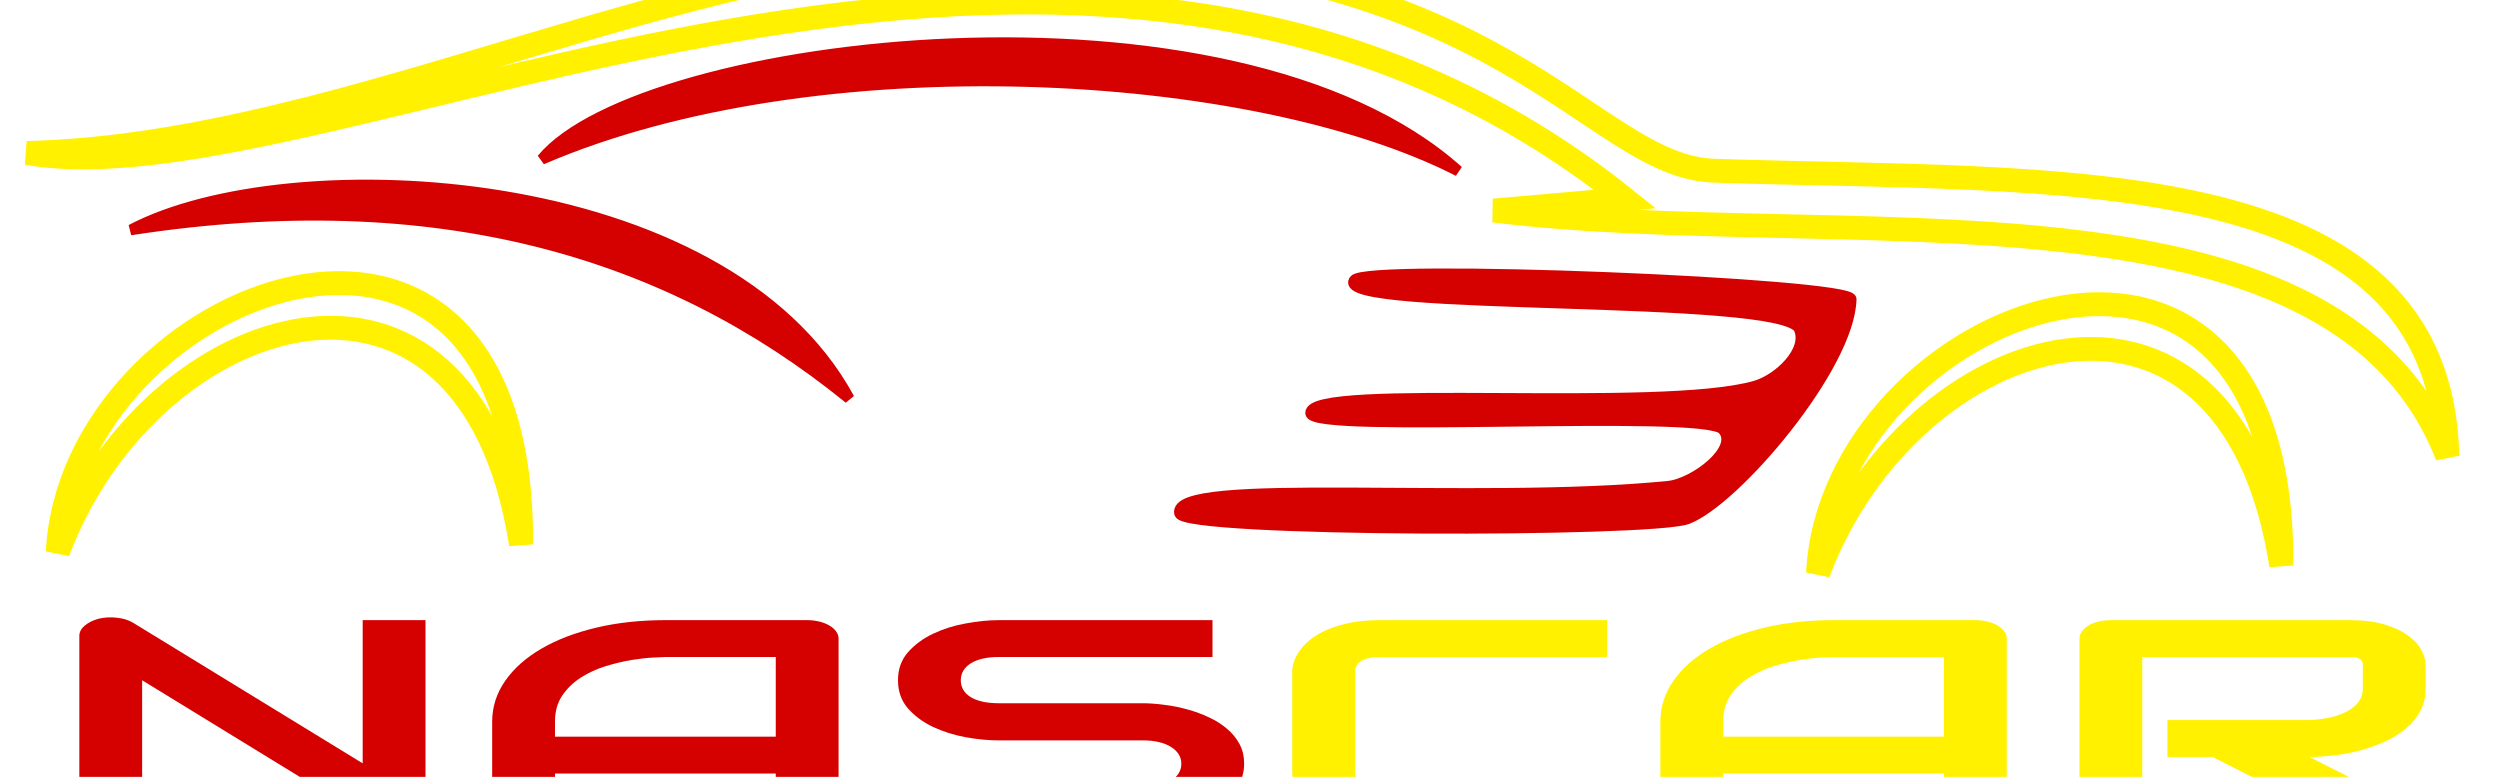 <?xml version="1.0" encoding="UTF-8" standalone="no"?>
<svg xmlns:dc="http://purl.org/dc/elements/1.1/"
  xmlns:cc="http://creativecommons.org/ns#"
  xmlns:rdf="http://www.w3.org/1999/02/22-rdf-syntax-ns#"
  xmlns:svg="http://www.w3.org/2000/svg"
  xmlns="http://www.w3.org/2000/svg" height="77.686" width="250" viewBox="0 10 250 77.686" version="1.1" id="svg8" style="enable-background:new">
  <defs id="defs2">
    <clipPath clipPathUnits="userSpaceOnUse" id="clipPath1200">
      <rect style="opacity:1;fill:#ffffff;fill-opacity:1;stroke:none;stroke-width:1.2;stroke-linecap:round;stroke-linejoin:round;stroke-miterlimit:4;stroke-dasharray:none;stroke-dashoffset:0;stroke-opacity:1;paint-order:normal" id="rect1202" width="145.722" height="56.115" x="53.755" y="85.108" />
    </clipPath>
    <clipPath clipPathUnits="userSpaceOnUse" id="clipPath1204">
      <rect style="opacity:1;fill:#ffffff;fill-opacity:1;stroke:none;stroke-width:1.208;stroke-linecap:round;stroke-linejoin:round;stroke-miterlimit:4;stroke-dasharray:none;stroke-dashoffset:0;stroke-opacity:1;paint-order:normal" id="rect1206" width="148.483" height="55.818" x="53.237" y="83.822" />
    </clipPath>
    <clipPath clipPathUnits="userSpaceOnUse" id="clipPath1208">
      <rect style="opacity:1;fill:#ffffff;fill-opacity:1;stroke:none;stroke-width:1.2;stroke-linecap:round;stroke-linejoin:round;stroke-miterlimit:4;stroke-dasharray:none;stroke-dashoffset:0;stroke-opacity:1;paint-order:normal" id="rect1210" width="145.722" height="56.115" x="53.755" y="83.753" />
    </clipPath>
    <clipPath clipPathUnits="userSpaceOnUse" id="clipPath1212">
      <rect style="opacity:1;fill:#ffffff;fill-opacity:1;stroke:none;stroke-width:1.2;stroke-linecap:round;stroke-linejoin:round;stroke-miterlimit:4;stroke-dasharray:none;stroke-dashoffset:0;stroke-opacity:1;paint-order:normal" id="rect1214" width="145.722" height="56.115" x="53.755" y="83.753" />
    </clipPath>
    <clipPath clipPathUnits="userSpaceOnUse" id="clipPath1216">
      <rect style="opacity:1;fill:#ffffff;fill-opacity:1;stroke:none;stroke-width:1.2;stroke-linecap:round;stroke-linejoin:round;stroke-miterlimit:4;stroke-dasharray:none;stroke-dashoffset:0;stroke-opacity:1;paint-order:normal" id="rect1218" width="145.722" height="56.115" x="53.755" y="83.753" />
    </clipPath>
    <clipPath clipPathUnits="userSpaceOnUse" id="clipPath1220">
      <rect style="opacity:1;fill:#ffffff;fill-opacity:1;stroke:none;stroke-width:1.2;stroke-linecap:round;stroke-linejoin:round;stroke-miterlimit:4;stroke-dasharray:none;stroke-dashoffset:0;stroke-opacity:1;paint-order:normal" id="rect1222" width="145.722" height="56.115" x="53.755" y="85.108" />
    </clipPath>
    <filter style="color-interpolation-filters:sRGB" id="filter940">
      <feBlend mode="overlay" in2="BackgroundImage" id="feBlend942" />
    </filter>
    <filter style="color-interpolation-filters:sRGB" id="filter944">
      <feBlend mode="overlay" in2="BackgroundImage" id="feBlend946" />
    </filter>
    <filter style="color-interpolation-filters:sRGB" id="filter948">
      <feBlend mode="overlay" in2="BackgroundImage" id="feBlend950" />
    </filter>
    <filter style="color-interpolation-filters:sRGB" id="filter952">
      <feBlend mode="overlay" in2="BackgroundImage" id="feBlend954" />
    </filter>
    <filter style="color-interpolation-filters:sRGB" id="filter956">
      <feBlend mode="overlay" in2="BackgroundImage" id="feBlend958" />
    </filter>
    <filter style="color-interpolation-filters:sRGB" id="filter960">
      <feBlend mode="overlay" in2="BackgroundImage" id="feBlend962" />
    </filter>
  </defs>
  <g id="g877">
    <path id="path859" d="M 55.313,99.95 C 74.539,99.454 94.362,87.646 114.476,88.028 c 27.231,0.517 31.912,12.719 39.159,12.962 19.901,0.668 42.321,-0.818 42.724,16.732 -6.65,-17.165 -35.476,-11.877 -55.564,-14.397 l 7.648,-0.675 C 116.275,76.735 72.926,103.07 55.313,99.95 Z" style="fill:none;stroke:#fff100;stroke-width:1.399;stroke-linecap:butt;stroke-linejoin:miter;stroke-miterlimit:4;stroke-dasharray:none;stroke-opacity:1;filter:url(#filter940)" transform="matrix(1.716,0,0,1.705,-92.222,-145.117)" clip-path="url(#clipPath1220)" />
    <path id="path861" d="m 61.387,103.1 c 17.762,-2.741 31.272,1.25 41.842,9.898 C 95.906,99.416 70.588,98.212 61.387,103.1 Z" style="fill:#d50000;fill-opacity:1;stroke:#d50000;stroke-width:0.63px;stroke-linecap:butt;stroke-linejoin:miter;stroke-opacity:1;filter:url(#filter944)" transform="matrix(1.716,0,0,1.705,-92.222,-142.806)" clip-path="url(#clipPath1216)" />
    <path id="path863" d="M 57.113,121.996 C 62.494,107.606 81.043,101.753 84.107,121.546 84.291,96.188 57.892,106.596 57.113,121.996 Z" style="fill:none;stroke:#fff100;stroke-width:1.399;stroke-linecap:butt;stroke-linejoin:miter;stroke-miterlimit:4;stroke-dasharray:none;stroke-opacity:1;filter:url(#filter948)" transform="matrix(1.716,0,0,1.705,-92.222,-142.806)" clip-path="url(#clipPath1212)" />
    <path id="path865" d="m 159.691,123.235 c 5.381,-14.39 23.931,-20.243 26.995,-0.45 0.184,-25.358 -26.216,-14.95 -26.995,0.45 z" style="fill:none;stroke:#fff100;stroke-width:1.399;stroke-linecap:butt;stroke-linejoin:miter;stroke-miterlimit:4;stroke-dasharray:none;stroke-opacity:1;filter:url(#filter952)" transform="matrix(1.716,0,0,1.705,-92.222,-142.806)" clip-path="url(#clipPath1208)" />
    <path style="fill:#d50000;fill-opacity:1;stroke:#d50000;stroke-width:0.63px;stroke-linecap:butt;stroke-linejoin:miter;stroke-opacity:1;filter:url(#filter956)" d="M 85.403,98.955 C 101.688,92.066 127.623,93.511 139.825,99.643 126.34,87.761 91.29,91.952 85.403,98.955 Z" id="path867" transform="matrix(1.684,0,0,1.714,-89.635,-143.685)" clip-path="url(#clipPath1204)" />
    <path id="path869" d="m 132.666,107.412 c 0.673,-0.983 28.971,0.193 28.95,1.113 -0.089,3.946 -6.756,11.821 -9.544,12.884 -2.056,0.784 -29.323,0.786 -29.586,-0.318 -0.527,-2.206 17.219,-0.467 28.473,-1.591 1.53,-0.153 4.21,-2.198 3.181,-3.34 -1.101,-1.222 -23.979,0.276 -24.019,-0.954 -0.058,-1.793 20.437,0.024 25.928,-1.591 1.343,-0.395 3.085,-2.049 2.545,-3.34 -0.88,-2.107 -27.215,-0.982 -25.928,-2.863 z" style="fill:#d50000;stroke:#d50000;stroke-width:0.63px;stroke-linecap:butt;stroke-linejoin:miter;stroke-opacity:1;filter:url(#filter960)" transform="matrix(1.716,0,0,1.705,-92.222,-145.117)" clip-path="url(#clipPath1200)" />
    <g aria-label="NASCAR" transform="scale(1.305,0.766)" style="font-style:normal;font-variant:normal;font-weight:normal;font-stretch:normal;font-size:37.91px;line-height:1.25;font-family:Audiowide;-inkscape-font-specification:'Audiowide, Normal';font-variant-ligatures:normal;font-variant-caps:normal;font-variant-numeric:normal;font-feature-settings:normal;text-align:start;letter-spacing:0px;word-spacing:0px;writing-mode:lr-tb;text-anchor:start;fill:#fff100;fill-opacity:1;stroke:none;stroke-width:0.948" id="text970">
      <path d="m 32.605,118.503 q 0,0.518 -0.204,0.963 -0.185,0.444 -0.518,0.777 -0.315,0.315 -0.759,0.5 -0.444,0.185 -0.944,0.185 -0.444,0 -0.907,-0.167 -0.444,-0.167 -0.796,-0.537 L 10.892,101.862 v 18.696 H 6.079 V 96.068 q 0,-0.74 0.407,-1.333 0.426,-0.611 1.074,-0.907 0.685,-0.278 1.407,-0.13 0.722,0.13 1.24,0.666 L 27.792,112.709 V 94.013 h 4.813 z" style="fill:#d50000;fill-opacity:1" id="path845" />
      <path d="m 64.258,120.557 h -4.813 v -6.516 H 42.527 v 6.516 h -4.813 v -13.272 q 0,-2.906 1,-5.35 1,-2.443 2.777,-4.202 1.777,-1.759 4.202,-2.74 2.425,-0.981 5.294,-0.981 h 10.847 q 0.5,0 0.944,0.185 0.444,0.185 0.777,0.518 0.333,0.333 0.518,0.777 0.185,0.444 0.185,0.944 z M 42.527,109.229 H 59.445 V 98.826 h -8.459 q -0.222,0 -0.944,0.074 -0.703,0.056 -1.647,0.315 -0.926,0.259 -1.962,0.796 -1.037,0.537 -1.907,1.481 -0.87,0.944 -1.444,2.369 -0.555,1.407 -0.555,3.424 z" style="fill:#d50000;fill-opacity:1" id="path847" />
      <path d="m 95.337,112.746 q 0,1.425 -0.37,2.573 -0.352,1.129 -0.944,1.999 -0.592,0.87 -1.388,1.481 -0.796,0.611 -1.647,1 -0.851,0.389 -1.74,0.574 -0.87,0.185 -1.647,0.185 H 69.034 v -4.813 h 18.566 q 1.388,0 2.147,-0.814 0.777,-0.814 0.777,-2.184 0,-0.666 -0.204,-1.222 -0.204,-0.555 -0.592,-0.963 -0.37,-0.407 -0.926,-0.629 -0.537,-0.222 -1.203,-0.222 H 76.53 q -1.166,0 -2.517,-0.407 -1.351,-0.426 -2.517,-1.351 -1.148,-0.926 -1.925,-2.425 -0.759,-1.499 -0.759,-3.665 0,-2.166 0.759,-3.647 0.777,-1.499 1.925,-2.425 1.166,-0.944 2.517,-1.351 1.351,-0.426 2.517,-0.426 H 92.912 V 98.826 H 76.53 q -1.37,0 -2.147,0.833 -0.759,0.833 -0.759,2.203 0,1.388 0.759,2.203 0.777,0.796 2.147,0.796 h 11.069 0.037 q 0.777,0.018 1.647,0.222 0.87,0.185 1.721,0.592 0.87,0.407 1.647,1.037 0.777,0.611 1.37,1.481 0.611,0.87 0.963,1.999 0.352,1.129 0.352,2.554 z" style="fill:#d50000;fill-opacity:1" id="path849" />
      <path d="m 123.14,120.557 h -17.363 q -0.666,0 -1.444,-0.148 -0.759,-0.167 -1.518,-0.5 -0.74,-0.333 -1.425,-0.851 -0.685,-0.537 -1.222,-1.277 -0.518,-0.759 -0.833,-1.74 -0.315,-1 -0.315,-2.24 v -13.031 q 0,-0.666 0.148,-1.425 0.167,-0.777 0.5,-1.518 0.333,-0.759 0.87,-1.444 0.537,-0.685 1.277,-1.203 0.759,-0.537 1.74,-0.851 0.981,-0.315 2.221,-0.315 H 123.14 V 98.826 h -17.363 q -0.944,0 -1.444,0.5 -0.5,0.5 -0.5,1.481 v 12.994 q 0,0.926 0.5,1.444 0.518,0.5 1.444,0.5 h 17.363 z" style="fill:#fff100;fill-opacity:1;stroke-width:0.948" id="path851" />
      <path d="m 153.775,120.557 h -4.813 v -6.516 H 132.044 v 6.516 h -4.813 v -13.272 q 0,-2.906 1,-5.35 1,-2.443 2.777,-4.202 1.777,-1.759 4.202,-2.74 2.425,-0.981 5.294,-0.981 h 10.847 q 0.5,0 0.944,0.185 0.444,0.185 0.777,0.518 0.333,0.333 0.518,0.777 0.185,0.444 0.185,0.944 z M 132.044,109.229 h 16.919 V 98.826 h -8.459 q -0.222,0 -0.944,0.074 -0.703,0.056 -1.647,0.315 -0.926,0.259 -1.962,0.796 -1.037,0.537 -1.907,1.481 -0.87,0.944 -1.444,2.369 -0.555,1.407 -0.555,3.424 z" style="fill:#fff100;fill-opacity:1;stroke-width:0.948" id="path853" />
      <path d="m 185.873,102.935 q 0,1.647 -0.407,2.943 -0.407,1.296 -1.111,2.295 -0.685,0.981 -1.592,1.684 -0.907,0.703 -1.907,1.166 -0.981,0.444 -1.999,0.648 -1,0.204 -1.888,0.204 l 10.051,8.681 h -7.441 l -10.033,-8.681 h -3.461 v -4.813 h 10.884 q 0.907,-0.074 1.647,-0.37 0.759,-0.315 1.296,-0.833 0.555,-0.518 0.851,-1.24 0.296,-0.74 0.296,-1.684 v -3.036 q 0,-0.407 -0.111,-0.611 -0.093,-0.222 -0.259,-0.315 -0.148,-0.111 -0.333,-0.13 -0.167,-0.019 -0.315,-0.019 h -15.882 v 21.731 h -4.813 V 96.438 q 0,-0.5 0.185,-0.944 0.185,-0.444 0.5,-0.777 0.333,-0.333 0.777,-0.518 0.444,-0.185 0.963,-0.185 h 18.27 q 1.61,0 2.721,0.592 1.111,0.574 1.796,1.462 0.703,0.87 1,1.888 0.315,1.018 0.315,1.907 z" style="fill:#fff100;fill-opacity:1;stroke-width:0.948" id="path855" />
    </g>
  </g>
</svg>
